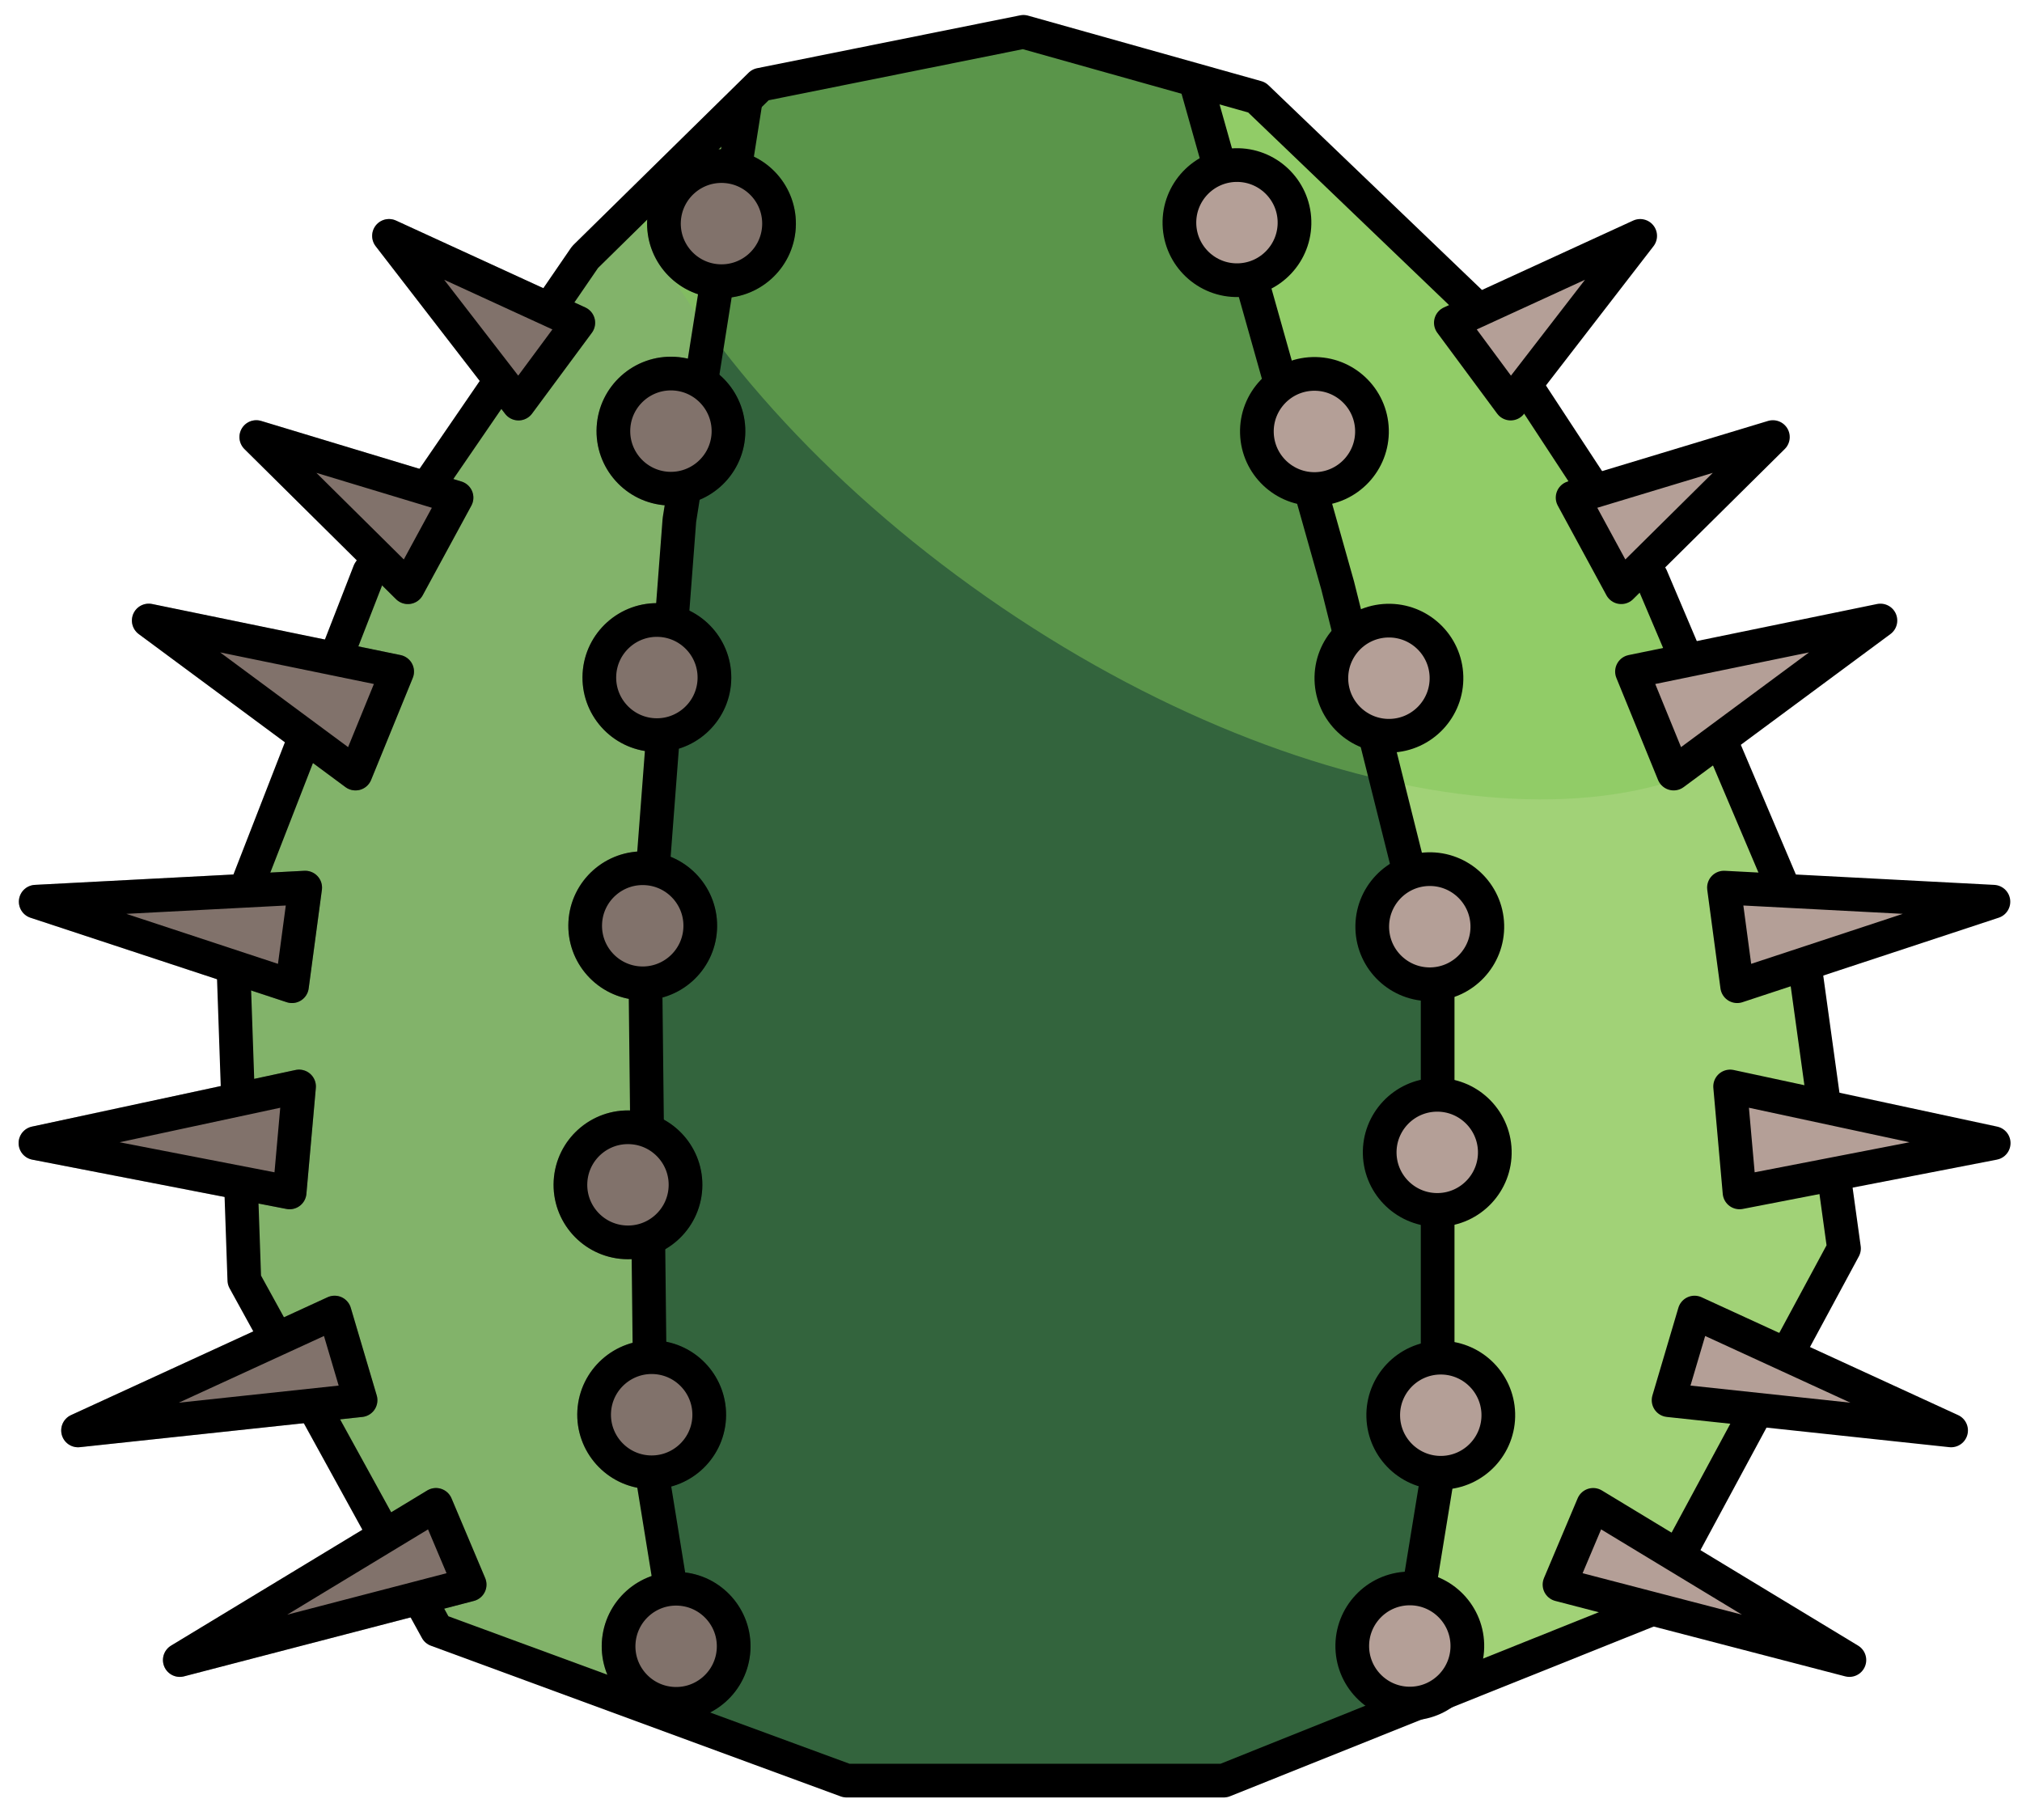 <?xml version="1.0" encoding="UTF-8" standalone="no"?><!DOCTYPE svg PUBLIC "-//W3C//DTD SVG 1.1//EN" "http://www.w3.org/Graphics/SVG/1.1/DTD/svg11.dtd"><svg width="100%" height="100%" viewBox="0 0 60 54" version="1.1" xmlns="http://www.w3.org/2000/svg" xmlns:xlink="http://www.w3.org/1999/xlink" xml:space="preserve" xmlns:serif="http://www.serif.com/" style="fill-rule:evenodd;clip-rule:evenodd;stroke-linecap:round;stroke-linejoin:round;stroke-miterlimit:1.5;"><g id="cactus08"><path d="M54.718,37.041l-1.325,-9.572l-4.397,-10.358l-5.3,-8.083l-6.403,-6.139l-6.923,-1.944l-7.806,1.569l-5.204,5.115l-6.4,9.335l-4.076,10.47l0.366,10.549l5.708,10.377l12.161,4.471l11.195,0l12.613,-5.052l5.791,-10.738Z" style="fill:#82b36a;"/><clipPath id="_clip1"><path d="M54.718,37.041l-1.325,-9.572l-4.397,-10.358l-5.3,-8.083l-6.403,-6.139l-6.923,-1.944l-7.806,1.569l-5.204,5.115l-6.4,9.335l-4.076,10.47l0.366,10.549l5.708,10.377l12.161,4.471l11.195,0l12.613,-5.052l5.791,-10.738Z"/></clipPath><g clip-path="url(#_clip1)"><path d="M31.927,-15.658l-1.211,8.83l-0.89,62.903l23.567,7.136l13.009,-14.962c3.849,-41.307 -8.935,-79.846 -34.475,-63.907Z" style="fill:#a1d277;stroke:#000;stroke-width:1px;"/><path d="M42.691,-1.473c9.706,6.793 14.58,16.605 10.876,21.898c-3.705,5.293 -14.592,4.076 -24.299,-2.717c-9.707,-6.793 -14.58,-16.606 -10.876,-21.899c3.704,-5.292 14.592,-4.075 24.299,2.718Z" style="fill:#83c759;fill-opacity:0.5;"/><path d="M20.16,15.429l2.764,-17.482l7.792,-3.891l2.799,1.399l6.179,21.919l2.966,11.853l0,14.524l-1.779,10.913l-19.687,0.433l-1.882,-11.606l-0.164,-14.779l1.012,-13.283Z" style="fill:#33643d;"/><clipPath id="_clip2"><path d="M20.16,15.429l2.764,-17.482l7.792,-3.891l2.799,1.399l6.179,21.919l2.966,11.853l0,14.524l-1.779,10.913l-19.687,0.433l-1.882,-11.606l-0.164,-14.779l1.012,-13.283Z"/></clipPath><g clip-path="url(#_clip2)"><path d="M42.691,-1.473c9.706,6.793 14.58,16.605 10.876,21.898c-3.705,5.293 -14.592,4.076 -24.299,-2.717c-9.707,-6.793 -14.58,-16.606 -10.876,-21.899c3.704,-5.292 14.592,-4.075 24.299,2.718Z" style="fill:#83c759;fill-opacity:0.5;"/></g><path d="M20.16,15.429l2.764,-17.482l7.792,-3.891l2.799,1.399l6.179,21.919l2.966,11.853l0,14.524l-1.779,10.913l-19.687,0.433l-1.882,-11.606l-0.164,-14.779l1.012,-13.283Z" style="fill:none;stroke:#000;stroke-width:1px;"/></g><path d="M54.718,37.041l-1.325,-9.572l-4.397,-10.358l-5.3,-8.083l-6.403,-6.139l-6.923,-1.944l-7.806,1.569l-5.204,5.115l-6.4,9.335l-4.076,10.47l0.366,10.549l5.708,10.377l12.161,4.471l11.195,0l12.613,-5.052l5.791,-10.738Z" style="fill:none;stroke:#000;stroke-width:1px;"/><g><path d="M36.754,8.313c-0.942,0.027 -1.729,-0.716 -1.756,-1.658c-0.027,-0.943 0.716,-1.73 1.658,-1.757c0.942,-0.027 1.729,0.716 1.756,1.658c0.027,0.943 -0.715,1.73 -1.658,1.757Z" style="fill:#b49f97;stroke:#000;stroke-width:1px;"/><path d="M39.053,14.509c-0.942,0.027 -1.729,-0.716 -1.756,-1.658c-0.028,-0.943 0.715,-1.73 1.658,-1.757c0.942,-0.027 1.729,0.716 1.756,1.658c0.027,0.943 -0.716,1.73 -1.658,1.757Z" style="fill:#b49f97;stroke:#000;stroke-width:1px;"/><path d="M41.264,21.83c-0.943,0.027 -1.73,-0.716 -1.757,-1.658c-0.027,-0.943 0.716,-1.73 1.658,-1.757c0.943,-0.027 1.73,0.716 1.757,1.658c0.027,0.942 -0.716,1.729 -1.658,1.757Z" style="fill:#b49f97;stroke:#000;stroke-width:1px;"/><path d="M42.698,35.898c-0.943,0.027 -1.73,-0.716 -1.757,-1.658c-0.027,-0.942 0.716,-1.729 1.658,-1.756c0.942,-0.027 1.729,0.716 1.757,1.658c0.027,0.942 -0.716,1.729 -1.658,1.756Z" style="fill:#b49f97;stroke:#000;stroke-width:1px;"/><path d="M42.802,43.697c-0.942,0.027 -1.729,-0.716 -1.756,-1.658c-0.028,-0.942 0.715,-1.729 1.658,-1.756c0.942,-0.027 1.729,0.716 1.756,1.658c0.027,0.942 -0.716,1.729 -1.658,1.756Z" style="fill:#b49f97;stroke:#000;stroke-width:1px;"/><path d="M41.883,50.545c-0.942,0.027 -1.729,-0.716 -1.756,-1.658c-0.027,-0.943 0.716,-1.73 1.658,-1.757c0.942,-0.027 1.729,0.716 1.756,1.658c0.027,0.943 -0.716,1.73 -1.658,1.757Z" style="fill:#b49f97;stroke:#000;stroke-width:1px;"/><path d="M42.476,29.203c-0.942,0.027 -1.729,-0.716 -1.756,-1.658c-0.027,-0.943 0.715,-1.73 1.658,-1.757c0.942,-0.027 1.729,0.716 1.756,1.658c0.027,0.942 -0.716,1.729 -1.658,1.757Z" style="fill:#b49f97;stroke:#000;stroke-width:1px;"/></g><g><g><path d="M21.312,8.34c0.941,0.054 1.749,-0.667 1.802,-1.608c0.054,-0.941 -0.666,-1.748 -1.607,-1.802c-0.942,-0.054 -1.749,0.667 -1.803,1.608c-0.053,0.941 0.667,1.748 1.608,1.802Z" style="fill:#b49f97;stroke:#000;stroke-width:1px;"/><path d="M19.811,14.497c0.941,0.053 1.749,-0.667 1.803,-1.608c0.053,-0.941 -0.667,-1.749 -1.608,-1.803c-0.941,-0.053 -1.749,0.667 -1.802,1.608c-0.054,0.941 0.666,1.749 1.607,1.803Z" style="fill:#b49f97;stroke:#000;stroke-width:1px;"/><path d="M19.395,21.809c0.941,0.053 1.748,-0.667 1.802,-1.608c0.054,-0.941 -0.667,-1.749 -1.608,-1.803c-0.941,-0.053 -1.749,0.667 -1.802,1.608c-0.054,0.941 0.666,1.749 1.608,1.803Z" style="fill:#b49f97;stroke:#000;stroke-width:1px;"/><path d="M18.537,36.859c0.941,0.054 1.748,-0.667 1.802,-1.608c0.054,-0.941 -0.667,-1.749 -1.608,-1.802c-0.941,-0.054 -1.749,0.667 -1.802,1.608c-0.054,0.941 0.666,1.748 1.608,1.802Z" style="fill:#b49f97;stroke:#000;stroke-width:1px;"/><path d="M19.24,43.681c0.941,0.053 1.749,-0.667 1.803,-1.608c0.053,-0.941 -0.667,-1.749 -1.608,-1.803c-0.941,-0.053 -1.749,0.667 -1.803,1.608c-0.053,0.941 0.667,1.749 1.608,1.803Z" style="fill:#b49f97;stroke:#000;stroke-width:1px;"/><path d="M19.966,50.551c0.941,0.054 1.749,-0.667 1.802,-1.608c0.054,-0.941 -0.667,-1.748 -1.608,-1.802c-0.941,-0.054 -1.748,0.667 -1.802,1.608c-0.054,0.941 0.667,1.749 1.608,1.802Z" style="fill:#b49f97;stroke:#000;stroke-width:1px;"/><path d="M18.975,29.173c0.941,0.053 1.748,-0.667 1.802,-1.608c0.054,-0.941 -0.667,-1.749 -1.608,-1.802c-0.941,-0.054 -1.749,0.666 -1.802,1.607c-0.054,0.942 0.667,1.749 1.608,1.803Z" style="fill:#b49f97;stroke:#000;stroke-width:1px;"/></g><g><g opacity="0.3"><path d="M22.024,5.042c-0.879,-0.34 -1.869,0.099 -2.208,0.978c-0.339,0.88 0.099,1.869 0.979,2.208c0.879,0.34 1.869,-0.099 2.208,-0.978c0.339,-0.88 -0.1,-1.869 -0.979,-2.208Z" style="fill:#090705;stroke:#000;stroke-width:1px;"/><path d="M19.811,14.497c0.941,0.053 1.749,-0.667 1.803,-1.608c0.053,-0.941 -0.667,-1.749 -1.608,-1.803c-0.941,-0.053 -1.749,0.667 -1.802,1.608c-0.054,0.941 0.666,1.749 1.607,1.803Z" style="fill:#090705;stroke:#000;stroke-width:1px;"/><path d="M19.395,21.809c0.941,0.053 1.748,-0.667 1.802,-1.608c0.054,-0.941 -0.667,-1.749 -1.608,-1.803c-0.941,-0.053 -1.749,0.667 -1.802,1.608c-0.054,0.941 0.666,1.749 1.608,1.803Z" style="fill:#090705;stroke:#000;stroke-width:1px;"/><path d="M18.537,36.859c0.941,0.054 1.748,-0.667 1.802,-1.608c0.054,-0.941 -0.667,-1.749 -1.608,-1.802c-0.941,-0.054 -1.749,0.667 -1.802,1.608c-0.054,0.941 0.666,1.748 1.608,1.802Z" style="fill:#090705;stroke:#000;stroke-width:1px;"/><path d="M19.24,43.681c0.941,0.053 1.749,-0.667 1.803,-1.608c0.053,-0.941 -0.667,-1.749 -1.608,-1.803c-0.941,-0.053 -1.749,0.667 -1.803,1.608c-0.053,0.941 0.667,1.749 1.608,1.803Z" style="fill:#090705;stroke:#000;stroke-width:1px;"/><path d="M19.966,50.551c0.941,0.054 1.749,-0.667 1.802,-1.608c0.054,-0.941 -0.667,-1.748 -1.608,-1.802c-0.941,-0.054 -1.748,0.667 -1.802,1.608c-0.054,0.941 0.667,1.749 1.608,1.802Z" style="fill:#090705;stroke:#000;stroke-width:1px;"/><path d="M18.975,29.173c0.941,0.053 1.748,-0.667 1.802,-1.608c0.054,-0.941 -0.667,-1.749 -1.608,-1.802c-0.941,-0.054 -1.749,0.666 -1.802,1.607c-0.054,0.942 0.667,1.749 1.608,1.803Z" style="fill:#090705;stroke:#000;stroke-width:1px;"/></g></g></g><g><g><g><path d="M11.543,6.999l3.843,4.975l1.774,-2.397l-5.617,-2.578Z" style="fill:#b49f97;stroke:#000;stroke-width:1px;"/><path d="M7.605,12.968l4.499,4.455l1.443,-2.658l-5.942,-1.797Z" style="fill:#b49f97;stroke:#000;stroke-width:1px;"/><path d="M4.414,18.411l6.135,4.541l1.236,-3.026l-7.371,-1.515Z" style="fill:#b49f97;stroke:#000;stroke-width:1px;"/><path d="M1.06,26.754l7.604,2.507l0.392,-2.925l-7.996,0.418Z" style="fill:#b49f97;stroke:#000;stroke-width:1px;"/><path d="M1.052,33.916l7.542,1.463l0.28,-3.143l-7.822,1.68Z" style="fill:#b49f97;stroke:#000;stroke-width:1px;"/><path d="M2.316,42.441l8.383,-0.897l-0.77,-2.6l-7.613,3.497Z" style="fill:#b49f97;stroke:#000;stroke-width:1px;"/><path d="M5.335,49.254l8.601,-2.238l-0.999,-2.366l-7.602,4.604Z" style="fill:#b49f97;stroke:#000;stroke-width:1px;"/></g><g><g opacity="0.3"><path d="M11.543,6.999l3.843,4.975l1.774,-2.397l-5.617,-2.578Z" style="fill:#090705;stroke:#000;stroke-width:1px;"/><path d="M7.605,12.968l4.499,4.455l1.443,-2.658l-5.942,-1.797Z" style="fill:#090705;stroke:#000;stroke-width:1px;"/><path d="M4.414,18.411l6.135,4.541l1.236,-3.026l-7.371,-1.515Z" style="fill:#090705;stroke:#000;stroke-width:1px;"/><path d="M1.06,26.754l7.604,2.507l0.392,-2.925l-7.996,0.418Z" style="fill:#090705;stroke:#000;stroke-width:1px;"/><path d="M1.052,33.916l7.542,1.463l0.28,-3.143l-7.822,1.68Z" style="fill:#090705;stroke:#000;stroke-width:1px;"/><path d="M2.316,42.441l8.383,-0.897l-0.77,-2.6l-7.613,3.497Z" style="fill:#090705;stroke:#000;stroke-width:1px;"/><path d="M5.335,49.254l8.601,-2.238l-0.999,-2.366l-7.602,4.604Z" style="fill:#090705;stroke:#000;stroke-width:1px;"/></g></g></g><g><path d="M48.67,6.999l-3.843,4.975l-1.775,-2.397l5.618,-2.578Z" style="fill:#b49f97;stroke:#000;stroke-width:1px;"/><path d="M52.608,12.968l-4.5,4.455l-1.443,-2.658l5.943,-1.797Z" style="fill:#b49f97;stroke:#000;stroke-width:1px;"/><path d="M55.799,18.411l-6.136,4.541l-1.236,-3.026l7.372,-1.515Z" style="fill:#b49f97;stroke:#000;stroke-width:1px;"/><path d="M59.152,26.754l-7.604,2.507l-0.392,-2.925l7.996,0.418Z" style="fill:#b49f97;stroke:#000;stroke-width:1px;"/><path d="M59.16,33.916l-7.542,1.463l-0.279,-3.143l7.821,1.68Z" style="fill:#b49f97;stroke:#000;stroke-width:1px;"/><path d="M57.896,42.441l-8.383,-0.897l0.77,-2.6l7.613,3.497Z" style="fill:#b49f97;stroke:#000;stroke-width:1px;"/><path d="M54.878,49.254l-8.602,-2.238l0.999,-2.366l7.603,4.604Z" style="fill:#b49f97;stroke:#000;stroke-width:1px;"/></g></g></g></svg>